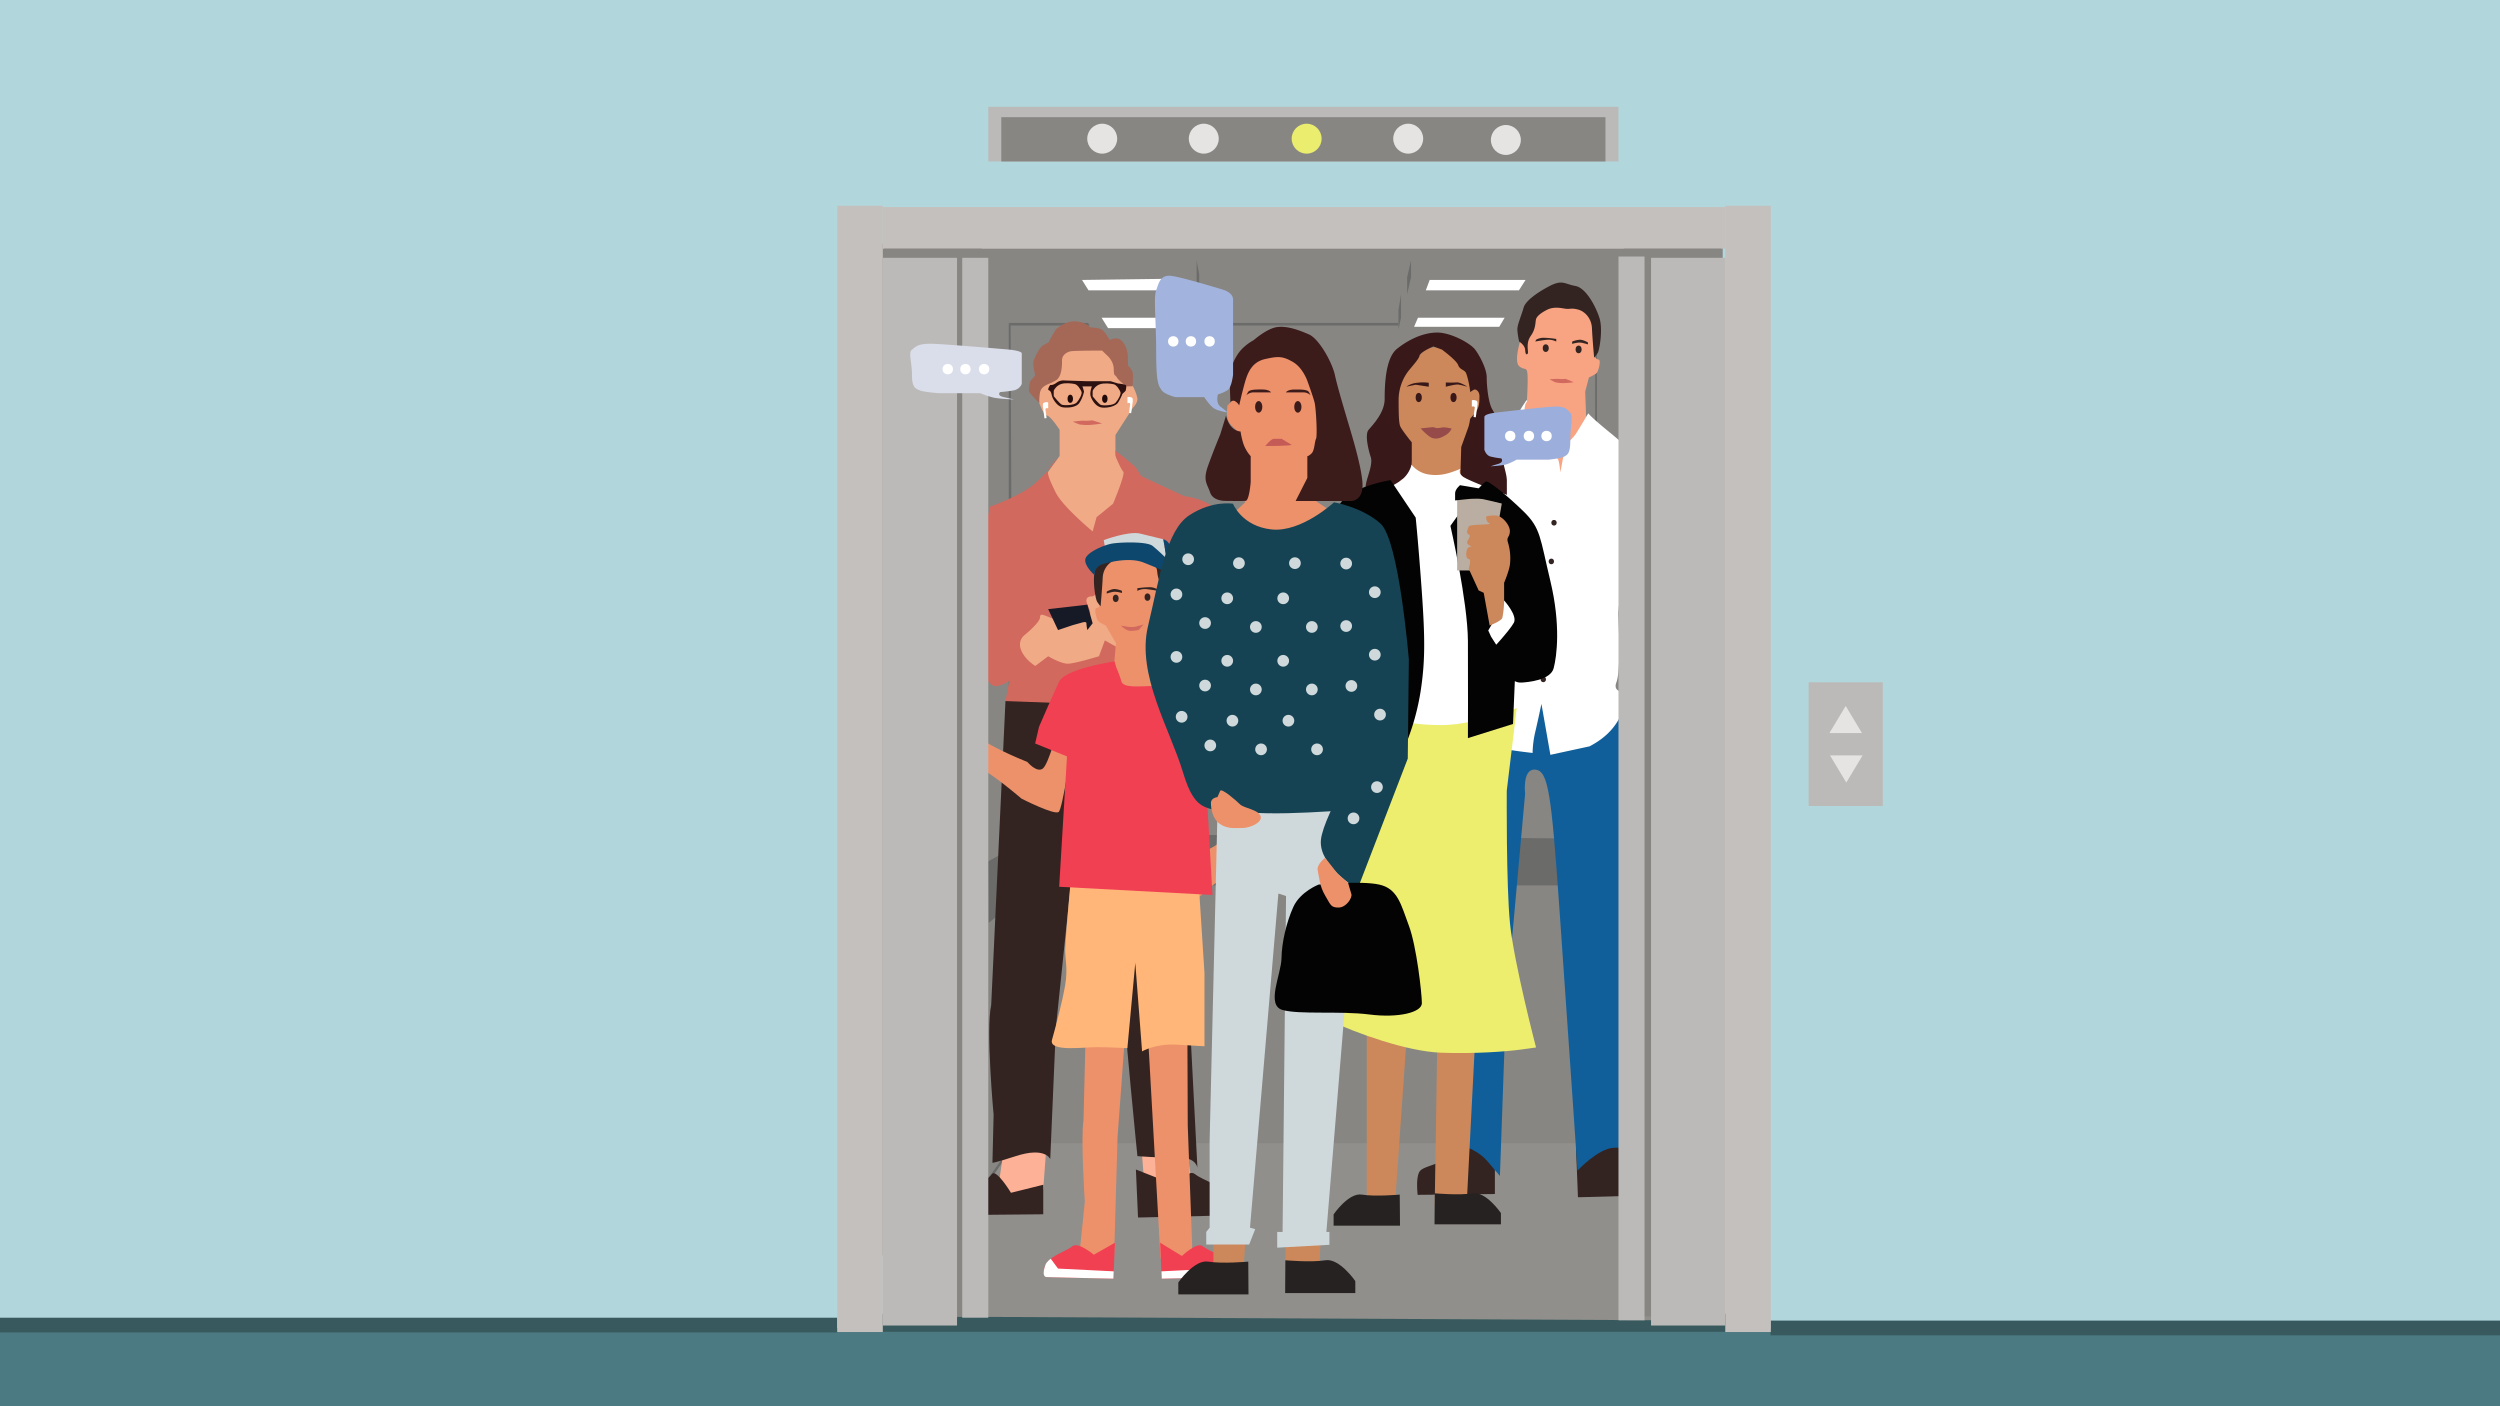 <svg xmlns="http://www.w3.org/2000/svg" viewBox="0 0 1920 1080"><rect x="0" y="0" width="1920" height="1080" fill="#333333" stroke="none"/><defs><style>.cls-1{fill:#b1d7dd;}.cls-2{fill:#4b7a82;}.cls-3{fill:#878683;}.cls-4{fill:#385a5e;}.cls-5{fill:#908f8b;}.cls-6{fill:#c4c0bd;}.cls-7{fill:#fff;}.cls-8{fill:#6b6b6a;}.cls-9{fill:#bcbab8;}.cls-10{fill:#e5e4e3;}.cls-11{fill:#105f9b;}.cls-12{fill:#f8a482;}.cls-13{fill:#332421;}.cls-14{fill:#d1695e;}.cls-15{fill:#f0ab86;}.cls-16{fill:#a56756;}.cls-17{fill:#2d1111;}.cls-18{fill:#21090a;}.cls-19{fill:#161926;}.cls-20{fill:#fdb196;}.cls-21{fill:#cc885b;}.cls-22{fill:#381818;}.cls-23{fill:#964a4a;}.cls-24{fill:#262221;}.cls-25{fill:#eded6e;}.cls-26{fill:#030303;}.cls-27{fill:#baaea2;}.cls-28{fill:#ed916b;}.cls-29{fill:#ffb678;}.cls-30{fill:#f14052;}.cls-31{fill:#cfd9db;}.cls-32{fill:#0d476d;}.cls-33{fill:#3c1b1b;}.cls-34{fill:#c55b56;}.cls-35{fill:#3ba2ad;}.cls-36{fill:#154353;}.cls-37{fill:#9caedb;}.cls-38{fill:#dadeea;}.cls-39{fill:#a2b4dd;}.cls-40{fill:#eaed6e;}</style></defs><g id="elevator3"><polygon class="cls-1" points="1920 1080 0 1080 0 0 1920 0 1920 1018.33 1920 1080"/><polygon class="cls-2" points="679 1020 1265.96 1020 1920 1022.76 1920 1080 0 1080 0 1020 679 1020"/><g id="Layer_10" data-name="Layer 10"><rect class="cls-3" x="660" y="187.03" width="663.05" height="776.93"/></g><rect class="cls-4" x="673.59" y="1009" width="663.41" height="13.84"/><polygon class="cls-5" points="778 878 683.74 1011 1325 1014.21 1226.1 878 778 878"/><rect class="cls-4" y="1012" width="643" height="11.32"/><rect class="cls-4" x="1359.71" y="1014.21" width="560.29" height="11.32"/><rect class="cls-6" x="643" y="158" width="35" height="865"/><rect class="cls-6" x="1325" y="158" width="35" height="865"/><rect class="cls-6" x="678" y="159" width="647" height="32"/><polygon class="cls-7" points="836 223 831 215 905 214 907.97 223 836 223"/><polygon class="cls-7" points="846 244 851 252 916.28 252 913.45 244 846 244"/><polygon class="cls-7" points="1098 215 1095 223 1166.52 223 1171.63 215 1098 215"/><polygon class="cls-7" points="1089 244 1086 251 1151.4 251 1155.56 244 1089 244"/><polygon class="cls-8" points="919 200 919 215 921 226 921 210.56 919 200"/><polygon class="cls-8" points="1083.67 200 1083.67 213 1080.67 226 1080.67 213 1083.67 200"/><polygon class="cls-8" points="1076.01 226 1076.01 244 1074 253 1074 237.98 1076.01 226"/><polygon class="cls-8" points="927 230 929 245 929 254.42 927 244.58 927 230"/><polygon class="cls-8" points="774.7 248 835.46 248 837 250 776.17 250 774.7 248"/><rect class="cls-8" x="929" y="248" width="145" height="2"/><polygon class="cls-8" points="1166.81 248 1165.51 250 1225.09 250 1225 651 1227 653 1226.39 248 1166.81 248"/><polygon class="cls-8" points="774.7 248 776.17 250 777.77 653 774.7 656.79 774.7 248"/><polygon class="cls-8" points="777.77 695.49 777.77 881.04 759.21 908.08 759.21 904.51 774.7 882.65 774.7 697.61 777.77 695.49"/><polygon class="cls-8" points="1227 695.49 1226.1 878 1244.83 908.08 1244.83 910.6 1224.82 878.3 1224.82 695.49 1227 695.49"/><path class="cls-8" d="M952,1143"/><rect class="cls-8" x="1001.29" y="257.74" width="3.07" height="620.26"/><polygon class="cls-8" points="759.21 708.82 795 680 1207.59 680 1244.83 708.82 1244.83 663.86 1208 644 798 640 758.84 661.54 759.21 708.82"/><rect class="cls-9" x="1389" y="524" width="57" height="95"/><polygon class="cls-10" points="1417.5 542.17 1430 563 1405 563 1417.5 542.17"/><polygon class="cls-10" points="1417.96 601 1405.46 580.17 1430.46 580.17 1417.96 601"/><rect class="cls-9" x="759" y="82" width="484" height="42"/><rect class="cls-3" x="769" y="90" width="464" height="34"/><path class="cls-11" d="M1009.75,552.58"/></g><g id="mark3"><path class="cls-12" d="M1181.14,232.12l-13.71,30.24s-4.8,15.26-.69,18.86,5.88,0,6.37,6.15-.46,20.49-.46,20.49l-6.55,16.79,32.72,40.5,19.62-36.55-1-27.83,2.85-10.88a37.8,37.8,0,0,0,5.38-2.9c2.06-1.44,3.43-8.69,2.74-10.14s-2,0-3.43-2.9-1.37-29-1.37-29l-16.9-19.55Z"/><path class="cls-12" d="M1092,516l.69,42s6.17,10.86,15.08,15.94,26.74,10.14,26.74,10.14l1.38-32.6s-19.89,8-23.32,4.34-4.8-7.24-4.11-15.94,2.74-25.36,2.74-25.36Z"/><path class="cls-12" d="M1253.82,520.3v28.41s-1.37,11.44-9.6,12.89-9.6,16.66-9.6,16.66l1.38,6.52s12.34-4.34,17.82-8.69,9.6-8,11-10.87,1.82-11.91,3-19,6.12-25.93,6.12-25.93Z"/><path class="cls-13" d="M1214.25,919.44l60-1.63s5.42-6.52,0-14.67-18.57-12.22-24-17.11-6.19-13.85-6.19-13.85l-33.64,10.21,1.44,37.05Z"/><path class="cls-13" d="M1148.07,894.18V917l-59.3.65s-1.84-14.5,2-18.58,18.26-5,22.67-13.08a89.46,89.46,0,0,0,6.74-16.25Z"/><path class="cls-11" d="M1113.05,755.34c-3.67,19.06,1.64,84.78,1.64,84.78l-.8,37.1s18.7,3.1,28.38,14.51l9.67,11.41,4.64-130.37,14.71-163.2s-2.33-19.33,7.73-18.51,12.39,18,18.58,106.38,13.93,201.61,13.93,201.61,15.88-17.24,28.06-17.58l12.18-.33-5.42-120.63-1.06-224.38L1120,525.87"/><path class="cls-7" d="M1114.63,551.46s20.45,18.83,31.14,21.73,31.26,5.07,31.26,5.07a77.42,77.42,0,0,1,2-15.94c2.06-8.69,4.8-21.73,4.8-21.73l6.86,39.12,30.09-6.52c9.68-5.07,17.25-11.59,22.38-20.65s7.87-14.85,5.13-18.47-9.6-2.9-6.86-10.15,2.13-32,2.13-32l-.76-20.92,2.74-29.71s4.47,12.4,5,19.61,1.2,44.15,1.2,44.15-4.12-5.79-5.49-5.79-1,15.21-1,15.21,4.47,10.87,7.21,11.6,25.14.72,25.14.72,5-12.32,4.35-19.56a46.25,46.25,0,0,0-2.06-10.87s-1.72-114.71-6-125.1-22.8-27.06-37.88-39.37-16.19-14.49-16.19-14.49-6.44,10.86-9.18,15.21-8.23,8.7-8.23,8.7l-4.08,21.57s-.72-9.26-2.09-10.71-3.43-2.17-4.8-5.79,0-5.07-6.17-11.59-12.8-11-13.94-14.92-.23-9,1-10.81,0-1.64,0-1.64-6.84,9.85-7.25,12.45-1.09-.3-11.38,4.05-31.83,11.69-36.83,19.61-18.71,55-22.13,81.82-8.23,65.21-8.23,65.21l-5.49-7.24,3.43,13.76L1081,502.2l9.6,14.48s0,5.79,9.6,5.79h13.71s0-9.42,2.06-10.14,4.12-2.17,5.49-8l1.37-5.8-4.92,0s-1.25-5.36.8-13.54,3.43-17.59,3.43-23,4.8-15.57,4.8-15.57,1.37,30.43,0,35.5-8.23,44.92-8.23,44.92Z"/><path class="cls-13" d="M1166.74,262.36s4.35,2.57,4.58,6.36,1.14,3.92,2,2.77-1.83-7.68,2.29-13.48,3.42-10.87,4.11-13,3.43-4.54,8.23-7,9.6-1.71,13.71-1,4.8-.72,10.29.73,10.36,7,10.67,14.36,1.67,22.59,1.67,22.59a25.8,25.8,0,0,0,2.74-3.63c1.37-2.17,4.12-18.11,1.37-26.8s-10.28-23.19-18.51-24.64-9.9-5.07-19.69,0-18.71,11.59-20.08,16.67-4.8,13-4.8,16.66A53.47,53.47,0,0,0,1166.74,262.36Z"/><path class="cls-13" d="M1195.2,260.32v2a13.37,13.37,0,0,0-7.89-1.29c-4.8.57-8.23,1.29-8.23,1.29l.69-1.45a11.33,11.33,0,0,1,6.17-1.45A67.68,67.68,0,0,1,1195.2,260.32Z"/><path class="cls-13" d="M1207.41,262.36v1.76s4.46-1.45,7.27-.88a41.27,41.27,0,0,1,4.86,1.29V263s-3.43-2.09-6.17-2.09A17.46,17.46,0,0,0,1207.41,262.36Z"/><path class="cls-14" d="M1190.05,291.34s6-.6,7.45-.3a23.75,23.75,0,0,0,4.92-.08l6.15,2.56a56.94,56.94,0,0,1-8,.72,28,28,0,0,1-6.43-.72Z"/><ellipse class="cls-13" cx="1193.48" cy="401.47" rx="2.06" ry="2.17"/><ellipse class="cls-13" cx="1191.43" cy="431.18" rx="2.06" ry="2.17"/><ellipse class="cls-13" cx="1189.37" cy="461.61" rx="2.06" ry="2.17"/><ellipse class="cls-13" cx="1186.63" cy="490.59" rx="2.06" ry="2.17"/><ellipse class="cls-13" cx="1185.26" cy="521.75" rx="2.06" ry="2.17"/><ellipse class="cls-13" cx="1187.13" cy="267.37" rx="2.34" ry="2.96"/><ellipse class="cls-13" cx="1212.37" cy="268.36" rx="2.34" ry="2.96"/></g><g id="peter3"><path class="cls-15" d="M827.69,262.35s-27.14,23.53-28.34,28.7-1.21,18.36-1.21,18.36,3,9.19,6,9.76,9.65,10.91,9.65,10.91v20.08L795.12,376l36.8,60.26,41.61-58.54-12.66-20.09-4.23-7.46V334.09l13.27-20.66s4.22-4.25,3.62-7.58-3-9.06-4.22-10.21-13.87-26.4-13.87-26.4Z"/><path class="cls-16" d="M846.39,269.24s-21.11,0-24.13.57-6.63,2.87-6.63,6.89,0,12.63-4.82,15.5-9.66,3.44-11.46,7.46-1.21,9.75-1.21,9.75-7.84-7.46-7.84-9.18,0-6.89,1.81-8.61a25.35,25.35,0,0,0,3-3.44s-2.41-8.61-1.2-11.48,4.22-9.76,7.23-11.48,4.23-2.29,4.23-2.29S810.2,253.17,812,252s7.24-5.74,14.48-5.16,10.85,4.59,10.85,4.59,6.64.21,9,1.83,6,7.92,6,7.92,4.83-2.86,8.45,0,5.42,8.61,5.42,13.21v6.23s3,2.95,3.62,5.24,0,10.79,0,10.79l-4.82.12s-6-4.59-7.24-6.89-2.41-.57-2.41-6.31-4.22-9.76-4.22-9.76Z"/><path class="cls-17" d="M806.58,295.64s-2.41,3.44-1.2,4,1.81,1.15,2.41,4,4.22,8.6,8.44,9.18,10.49,0,12.78-3.45a25.52,25.52,0,0,0,3.51-8.6,34.83,34.83,0,0,0-1.21-4h7.24s-1.82,4.78-.91,7.56,3.9,8.32,9,8.7,10.24-1.34,11.91-3.64a40.28,40.28,0,0,0,3.48-6.88l2.41-2.3s1.21-4,0-4.59-6-1.15-6-1.15L853,292.77H834.65l-17.21-.57a8.88,8.88,0,0,0-6,1.72C808.39,296.21,806.58,295.64,806.58,295.64Z"/><path class="cls-15" d="M809.27,304.24s4.62,6,6.35,6.59,9.19.55,11.23-1.65,4.35-6.58,3.77-8.23-2.89-5.49-5.19-6-7.28-1.1-10.56,0-5.6,4.31-5.6,5.45Z"/><path class="cls-15" d="M839.15,304.39s4.62,6,6.35,6.59,9.19.55,11.23-1.65,4.34-6.58,3.77-8.23-2.89-5.49-5.19-6-7.28-1.1-10.57,0-5.59,4.31-5.59,5.45Z"/><ellipse class="cls-18" cx="821.96" cy="306.26" rx="2.11" ry="3.16"/><ellipse class="cls-18" cx="848.5" cy="306.26" rx="2.11" ry="3.16"/><path class="cls-14" d="M812.61,351.31s-6.7,7-7.57,9.53.34,6.54,5.77,17.44,28.34,29.85,28.34,29.85l3-10.91,12.66-10.33s9.65-22.95,7.85-24.68-5.51-10.9-5.51-10.9l-.53-5.16s14.48,10.9,16.29,13.77l3.62,5.74,33.17,15.49s24.13,1.93,30.76,19.34,4.83,85.12,4.83,85.12,5.87,29.27.22,36.44-14.74,6-23.47,6.6-11.74,14.92-11.74,14.92l-8.44,27s-39.2,6.67-62.73,5.34-59.44-11.57-64.1-15.34-2.85-22.14-2.85-22.14l3-15.5s-7.11,4.59-11.4,4-17.55-18.37-17.55-28.12,3.26-50.51,3.26-50.51l10.61-59.11s21.71-7.46,33.17-16.64A102.73,102.73,0,0,0,812.61,351.31Z"/><path class="cls-15" d="M846.43,453.43l-7.28,4.63s-4.76-.61-4.79,3.14,6.66,11.23,0,14.09-18.17,2.3-25.09,0-10.53-5.18-10.53-1.16-12.06,13.77-12.06,13.77-5.43,4-2.41,11.48,10.85,12.05,10.85,12.05L805,504s9.66,5.72,15,5.72S844,504,844,504l4.54-12.19L870.18,504l15.64,7.44,7.15-5.16s-.74-12-3.15-13.2-9.61-5.17-9.61-5.17-4.15-9-6.62-14.56-12.38-15.28-17.38-17.58A26.66,26.66,0,0,0,846.43,453.43Z"/><path class="cls-19" d="M805,467.82l7.57,16.07,11.14-3.75,7-1.94s3.68-1.27,3.65.49a31.67,31.67,0,0,0,.73,5.2l4.06-5.2-4.06-14.32Z"/><polygon class="cls-20" points="771.6 877.6 767.11 909.09 775.8 921.84 801.21 913.25 804.17 873.58 771.6 877.6"/><polygon class="cls-20" points="876.04 873.58 879.32 915.94 927.8 918.94 915.77 911.63 910.19 875.1 876.04 873.58"/><path class="cls-13" d="M876.78,935l68.47-1.62s6.19-6.48,0-14.58-21.21-12.14-27.39-17-11.76,9.67-11.76,9.67l-33.73-13.28L874,935Z"/><path class="cls-13" d="M801.21,909.89v22.67l-67.71.65s-2.1-14.42,2.32-18.46,20.41-5.22,25.89-13c3.26-4.63,14.72,14.31,14.72,14.31Z"/><path class="cls-13" d="M761.23,771.93c-4.2,18.94,1.86,84.24,1.86,84.24l-.9,36.87s2.48-.11,17.85-5.11c22.92-7.46,26.54,2.29,26.54,2.29l4.35-101,16.8-162.17s-2.66-19.2,8.83-18.39,14.14,17.92,21.21,105.71,15.76,173.53,15.76,173.53,17.46,1.48,31.37,1.14,14.72,7.86,14.72,7.86l-6.18-119.86-3.12-233.5L772.2,538.41"/><path class="cls-14" d="M823.75,323.85s7.25-1,9.06-.71a33.09,33.09,0,0,0,6-.35l7.63,2.38a79.06,79.06,0,0,1-9.68,1.2,39.13,39.13,0,0,1-7.87-.43Z"/><path class="cls-7" d="M865.88,305v4.61s2.38-.78,2.08,1.14-.85,6.35-.85,6.35l1.63.22,1.17-8.75s.31-2.52-.45-3.09a5.76,5.76,0,0,0-2.51-.63Z"/><path class="cls-7" d="M805,309v4.6s-2.37-.77-2.08,1.14.85,6.36.85,6.36l-1.62.21-1.17-8.74s-.31-2.52.45-3.09a5.64,5.64,0,0,1,2.5-.64Z"/></g><g id="amy3"><polygon class="cls-21" points="1096.1 267.28 1074.73 286.87 1065.82 341.5 1078.29 391.96 1106.79 398.5 1137.07 380.68 1141.82 326.06 1141.82 293.6 1115.1 265.5 1096.1 267.28"/><path class="cls-22" d="M1100.85,266.09s-10.09,4.16-10.68,7.13-6.53,8.9-9.5,13.06a36.92,36.92,0,0,0-6.53,20.19c0,8.31,0,17.81,1.18,20.78s8.91,12.47,8.91,12.47v13.65s0,7.13-1.78,11.28-4.75,1.78-7.13,4.75-11.87,17.22-11.87,17.22l-3,7.72s-7.13-5.94-8.91-10.09-3.56-7.13-2.37-13.07,5.34-14.84,3.56-20.18-4.64-17.22-1.73-20.78,12.42-13.07,12.42-23.75.59-31.47,9.5-38.6,20.19-12.46,30.87-12.46,25.53,8.31,29.1,13.06,8.9,14.84,8.9,21.37,1.19,19,4.16,24.35,9.5,14.84,9.5,17.81-1.19,13.65-1.19,19.59,3,11.88,3,17.81v10.66l-29.09-10.66s-6.54-4.15-6.54-5.34.6-20.78.6-20.78,3-8.31,5.34-14.84,2.38-19,1.78-25.54-2.37-14.25-3.56-16.62-4.75-2.37-5.94-5.94-12.47-11.87-12.47-11.87Z"/><path class="cls-22" d="M1097.29,294v3l-10-1.52-7.2,1.46a17.48,17.48,0,0,1,8.61-3A31.43,31.43,0,0,1,1097.29,294Z"/><path class="cls-22" d="M1110.38,293.73V297s7.56-2,9.7-1.65,6.85,1.65,6.85,1.65-5.31-3.56-8.27-3.3A78.61,78.61,0,0,1,1110.38,293.73Z"/><ellipse class="cls-22" cx="1089.57" cy="305.28" rx="2.37" ry="3.56"/><path class="cls-23" d="M1091.07,329s5.79,6.5,9.1,7.45,6.44,0,10.07-2.29a11.48,11.48,0,0,0,4.64-5s-5.27-1.33-7.47-.83a20.16,20.16,0,0,1-4.46.45,6.31,6.31,0,0,0-2.93-.7Z"/><ellipse class="cls-22" cx="1116.29" cy="305.28" rx="2.37" ry="3.56"/><path class="cls-7" d="M1084.06,356.89a21,21,0,0,0,13.23,7.52c8.91,1.43,16-1.25,19-2.29s5.45-2.15,5.45-2.15-2.17,2.58,1.24,5.71,32.73,13.81,32.73,13.81,17,15,19.92,19.19,7.23,13.14,9,22,10,55,10,55,3,24.2,0,31.21c-9,21.06-31.06,17-31.06,17l-31.06,3-18-12,7-20s17.48,8.12,21,1,27.38-3.18,18-5c-14.33-2.81-38.06-25.19-10-26.05l9-24.05,4.78,59.26-2.78,66-115.37,2.9-3-141.31-2.37,45.12V512.4L1064,548.71l-3.56,30.88s-41-44.05-45.16-60.68-1-51.21-1-76.14a118.42,118.42,0,0,1,8.75-44.27s3-10.69,20.79-16,24.34-8.32,31.46-13.07A21.82,21.82,0,0,0,1084.06,356.89Z"/><polygon class="cls-21" points="1049.68 758.54 1049.68 923.46 1071.45 923.46 1091.4 638.62 1106.24 649.13 1101.85 925.47 1126.31 926.72 1142.77 607.49 1061.93 583.54 1049.68 758.54"/><path class="cls-24" d="M1075,917.46s-18.84,1.69-29.07,0-21.72,15.16-21.72,15.16v8.67h51Z"/><path class="cls-24" d="M1101.92,916.47s18.84,1.69,29.07,0,21.72,15.17,21.72,15.17v8.66h-51Z"/><path class="cls-25" d="M1045.8,548.55s-18,99.43-27.25,122.06-12.25,48.69-27.28,62.72,8,40.07,29.06,50.09,60.11,24.05,86.16,25.05,50.77-.91,62-2.46l11.19-1.55s-17-65.12-20-95.18-2.48-102.1-2.48-102.1l7.65-63.42s-18,8.33-45.68,12.28S1045.8,548.55,1045.8,548.55Z"/><path class="cls-26" d="M1067.93,368.75s-21.74,3.37-33.67,12.64-21.93,41.55-22.44,69,0,64.19,0,64.19,9.47,21.53,17.51,33S1043,562.87,1043,562.87s2.42-29.41,2.42-35.68-4.48-15.79-4.48-15.79l1.48-48.85,2.31,31.42.13,59,35.26,17.58a183.52,183.52,0,0,0,11-40.18c3.4-22.44,3.36-39.88.88-75.25s-4.75-57.59-4.75-57.59Z"/><path class="cls-26" d="M1155.16,461.15s10.5,11.58,7.47,17.14c-1.78,3.26-6.65,9.09-10.38,13.35-2.62,3-4.68,5.23-4.68,5.23s2.58,18.07,7.81,21.06,7.89,6.59,13.07,6.29,22.33-1.79,24.77-11.06,5.52-33.32-2.53-66.89-7.31-40.57-20.7-53.59-24.9-21.81-28.17-22.93-27.9,34.11-27.9,34.11,13.26,57.78,13.44,88.42,0,74.58,0,74.58L1162,556l1.61-38.11-18.51-29-2.12-4.69,11.9-20.72"/><path class="cls-27" d="M1119.09,381.64v56.48h25.3l9.27-53s-11.3-2.25-18.83-2.25A125.76,125.76,0,0,1,1119.09,381.64Z"/><path class="cls-21" d="M1127.94,436.71l7.68,16.76,3.87,1.79,4.56,25.13s9.21-3.43,9.79-6.06a69.21,69.21,0,0,0,1.32-13.18V447.6s3.55-8.36,4.41-13.59a41.56,41.56,0,0,0-1.4-17.2c-1.5-4.6,1.29-3.91,1.4-8.77s-5.89-11.91-10.79-12.15-7.42.83-7.42.83-.36,4,2.58,5.25-15.36.5-16,2.36-2.37,5,0,6.07-1,4.31-1.21,6.07,3.59,3.27,3.59,3.27a3.57,3.57,0,0,0-3.59,2.13c-.93,2.39-1.16,7.18,1.21,7.42S1127.94,436.71,1127.94,436.71Z"/><path class="cls-26" d="M1121.28,372.63s-3.76,3.1-3.76,6.2v5.51s14.3-1.63,17.31-1.63,21.09,4.65,21.09,4.65v-3.71l-2.26-5.56Z"/><path class="cls-21" d="M1128.92,301.37a14.35,14.35,0,0,1,3.31-2.18c1.18-.37,4.14,1.14,4,5.48s.14,8.42-3.68,12.86l-3.82,4.44Z"/><path class="cls-7" d="M1130.37,307.39v4.91s2.53-.83,2.22,1.21-.91,6.77-.91,6.77l1.73.23,1.25-9.31s.33-2.69-.48-3.3a6.13,6.13,0,0,0-2.67-.68Z"/></g><g id="adam3"><path class="cls-28" d="M887.05,424.53l13.25,29.22s4.64,14.74.66,18.22-9.62,4.54-10.09,10.48,1,23.19,1,23.19l9.75,8.3L881.2,565.55l-26.09-49.28L857.05,494l-7.86-13.69a36.36,36.36,0,0,1-5.21-2.8c-2-1.4-3.31-8.4-2.65-9.8s2,0,3.32-2.8S846,437,846,437l16.33-18.89Z"/><path class="cls-28" d="M832.13,860.35c-2.2,14.06,1,62.57,1,62.57l-4.65,45.55s10.61-6.49,16.42,1.93,10.6-1,10.6-1l2.79-96.23,8.83-120.46s-1.4-14.26,4.64-13.66,7.44,13.31,11.15,78.52,8.37,148.81,8.37,148.81,11,5.2,18.36,5,5.8-18.17,5.8-18.17l-3.25-89-.64-165.62L836.32,691"/><path class="cls-13" d="M901,453.75s-4.2,2.48-4.42,6.14-1.1,3.79-2,2.68,1.76-7.42-2.21-13-3.31-10.5-4-12.6-3.31-4.39-8-6.75-9.27-1.66-13.25-1-4.64-.7-9.94.7-10,6.77-10.31,13.89-1.61,21.82-1.61,21.82a24.58,24.58,0,0,1-2.65-3.5c-1.33-2.1-4-17.5-1.33-25.9s9.94-22.41,17.89-23.81,17.35-3.5,26.81,1.4,14.14,14.43,15.46,19.33,2.9,29.35,2.9,32.85S901,453.75,901,453.75Z"/><path class="cls-13" d="M873.47,451.78v2a12.86,12.86,0,0,1,7.61-1.25c4.64.55,8,1.25,8,1.25l-.67-1.4a10.94,10.94,0,0,0-6-1.4A65.12,65.12,0,0,0,873.47,451.78Z"/><path class="cls-13" d="M861.66,453.75v1.7s-4.31-1.4-7-.85a38.64,38.64,0,0,0-4.69,1.25v-1.48s3.31-2,6-2A16.78,16.78,0,0,1,861.66,453.75Z"/><path class="cls-14" d="M878.3,479.55s-5.64,1.62-7.06,1.91a22.84,22.84,0,0,1-4.75-.08l-5.58-.86s3.77,4,7.34,4a26.87,26.87,0,0,0,6.21-.7Z"/><ellipse class="cls-13" cx="881.26" cy="458.59" rx="2.26" ry="2.86"/><ellipse class="cls-13" cx="856.87" cy="459.54" rx="2.26" ry="2.86"/><path class="cls-28" d="M958.9,590.44c-1,5.06,8.7,44.25,8.7,44.25s.26,19.75-17.26,31.35a248.93,248.93,0,0,0-30.62,24l-10.1-31.75s31.89-5.8,33.82-22.23-8.7-56.52-8.7-56.52l12.57-5Z"/><path class="cls-28" d="M823,574.24s-6.89,46.38-9.87,49.28-28.55-10.14-28.55-10.14-26.64-22.73-32.68-23.2S734,586.8,733.36,578.59,721.67,554,730.27,553s18.38,1,18.53,8.7S789,585.17,789,585.17s7.18,8.58,11.84,5.11,12.29-32.95,12.29-32.95l12.79,7.25Z"/><path class="cls-29" d="M823.15,666.51s-4.82,53.5-5.07,61.78,2.18,15.06,0,28.1-7.46,32.72-10.14,42.2,24.38,5.62,34,5.62,23.89.78,23.89.78l6.07-65.52,5.22,68s10.24-6.14,26.66-5.17l21.26,1.23V747.43L920,668.93l-94.06-2.42"/><path class="cls-30" d="M856,508s-37.67,5.43-42.51,15.41-15.56,34.9-15.56,34.9L795,571l24.45,9.94-6,100.1,117.73,6.3L924.93,576.6l4.56,11.11,29.82-3.38S951,531,934.51,520.88a56.7,56.7,0,0,0-33.28-8s-7.9,13.71-17.42,14-21.21,1.37-22.52-3.45a84.93,84.93,0,0,0-3.9-10.59"/><path class="cls-30" d="M894.19,982l49.21-1.21s4.44-4.86,0-10.93-15.24-9.11-19.69-12.75-16,7.5-16,7.5L891,954.4l1.19,27.6Z"/><path class="cls-7" d="M892,976.39l42.77-2.12,5.52-7.56s3.23,2.12,4.17,4.84,2.79,9-1,9.24S892.21,982,892.21,982Z"/><path class="cls-30" d="M853.11,982l-49.2-1.21s-4.45-4.86,0-10.93,15.24-9.11,19.69-12.75,16.45,6.53,16.45,6.53l16.23-9.24L855.1,982Z"/><path class="cls-7" d="M855.34,976.39l-42.78-2.12L807,966.71s-3.22,2.12-4.17,4.84-2.78,9,1,9.24S855.1,982,855.1,982Z"/><path class="cls-31" d="M847.67,414.81s19.17-7.2,28-5,17.7,4.32,17.7,4.32L897,434.49l-47.43-8.86Z"/><path class="cls-32" d="M840.76,441.84s-8-7-7.26-12.25,14.24-11,20.34-12.08,26.74-1.88,31.4,1.77a144.49,144.49,0,0,1,10.85,10l-2.69-15.1s4.17.66,5.69,6.31,3.91,22,3.91,22-16-7.11-25.07-10.58-22.23-1.22-30.28,1.11S840.76,441.84,840.76,441.84Z"/></g><g id="este3"><polygon class="cls-21" points="931.92 800.91 931.92 975.27 954.93 975.27 976.03 674.12 991.71 685.24 987.08 977.39 1012.94 978.71 1030.34 641.2 944.87 615.89 931.92 800.91"/><path class="cls-24" d="M958.67,968.93s-19.92,1.78-30.73,0-23,16-23,16v9.16h53.9Z"/><path class="cls-24" d="M987.15,967.88s19.92,1.79,30.73,0,23,16,23,16v9.17H987Z"/><path class="cls-28" d="M966.11,267.93,950.52,298,945,309.14l-2.23,2.22s-1.11,6.22,0,10.35,4.46,6.36,6.69,8.59S956.09,386,956.09,386l-14.48,13.36L986.16,484,1024,393.78l-20-13.36,17.82-61.26-16.7-53.46Z"/><path class="cls-33" d="M952.75,331.41s1.11,7.8,3.34,12.25a27.78,27.78,0,0,0,4.45,6.69v19.88s-1.11,14.26-3.89,14.45-15.92,0-15.92,0-9.14.19-11.37-6.49-5.63-9-1.7-20.1,9.49-24.45,9.49-24.45l4.46-14.48s1.11,5.57,4.45,8.91A10.38,10.38,0,0,0,952.75,331.41Z"/><path class="cls-33" d="M945,309.14a2.44,2.44,0,0,1,3.34-1.12,8.33,8.33,0,0,1,3.34,3.34s2.23-10,4.46-17.82,5.57-15.59,15.59-17.82,13.37-2.23,21.16,2.23,11.26,14.86,11.26,14.86,4.34,11.87,5.45,16.33,2.23,25.61,1.11,27.84-1.11,8.91-3.34,11.14-3.34,2.23-3.34,2.23v16.7l-9,17.72h42.77s9.66.1,8.55-14.38-10-42.32-12.26-50.12-6.68-22.27-8.91-32.3-12.25-27.84-20-31.18-16.71-6.69-24.51-5.57-17.82,10-17.82,10a38.58,38.58,0,0,0-8.91,6.69c-4.45,4.45-7.8,11.94-8.91,16.55S945,309.14,945,309.14Z"/><ellipse class="cls-33" cx="966.67" cy="312.48" rx="2.78" ry="4.46"/><ellipse class="cls-33" cx="996.74" cy="312.48" rx="2.78" ry="4.46"/><path class="cls-33" d="M976.14,301.34s-1.12-2.18-6.69-2.21-10,0-11.1,2.21l-1.15,2.23a8.14,8.14,0,0,1,5.51-2.22Z"/><path class="cls-33" d="M987.6,301.34s1.11-2.18,6.68-2.2,10,0,11.11,2.2l1.14,2.23a8.13,8.13,0,0,0-5.5-2.22Z"/><path class="cls-34" d="M971.68,342.55s4.46-5.57,6.68-5.57h5.93s5.21,3.34,7.44,4.46S971.68,342.55,971.68,342.55Z"/><path class="cls-35" d="M1219.54,1305.13"/><polygon class="cls-31" points="935.06 622.21 929 876 929 942.84 926.4 946.11 926.4 955.82 959.34 955.82 964 944 960 942.84 981.8 686.23 987.68 688.15 985.02 946.11 980.91 946.11 980.91 958.22 1021 956 1021 946.11 1018.66 946.11 1046.77 605 936.97 601 935.06 622.21"/><path class="cls-36" d="M946.94,386.89s6.83,17.35,29.7,19.73,47.89-20.84,47.89-20.84,21.58,3.59,35.78,16.41S1082,506.5,1082,506.5l-.83,76.08L1042.55,682.9s-30.11-17.9-28.08-37.9S1053,566.67,1053,566.67s-2.7-67.83-6.1-86.25,23.61,79.45,23.61,79.45l-14.3,60.39s-63.31,6.4-96.2,3.74-41.57,2-51.53-31-35.69-75-26.83-112,13.86-73.72,31.86-85.36S946.94,386.89,946.94,386.89Z"/><path class="cls-26" d="M1012.69,679.36s-14.08,5.42-19.39,17.14-8.92,27.17-9.11,39.44S972,772,985,775.67s44.26.6,66.63,3.45,40.37-1.58,40.37-8.69-4-43.55-10-59.55-8.46-28.37-22.73-31.52S1012.69,679.36,1012.69,679.36Z"/><path class="cls-28" d="M1017.69,658.78s-6.69,5.1-5.69,9.66,1.37,12.06,5.69,19.31S1022,697,1028,697s10.72-7.64,9.86-10.32-2.55-8.79-2.55-8.79-4.81-4-8.06-6.93"/><circle class="cls-31" cx="942.5" cy="459.5" r="4.5"/><circle class="cls-31" cx="964.5" cy="481.5" r="4.5"/><circle class="cls-31" cx="985.5" cy="459.5" r="4.5"/><circle class="cls-31" cx="1007.5" cy="481.5" r="4.5"/><circle class="cls-31" cx="942.5" cy="507.5" r="4.5"/><circle class="cls-31" cx="964.5" cy="529.5" r="4.5"/><circle class="cls-31" cx="985.5" cy="507.5" r="4.5"/><circle class="cls-31" cx="1007.5" cy="529.5" r="4.5"/><circle class="cls-31" cx="946.5" cy="553.5" r="4.5"/><circle class="cls-31" cx="968.5" cy="575.5" r="4.5"/><circle class="cls-31" cx="989.5" cy="553.5" r="4.5"/><circle class="cls-31" cx="1011.5" cy="575.5" r="4.5"/><circle class="cls-31" cx="1033.86" cy="432.81" r="4.5"/><circle class="cls-31" cx="1055.86" cy="454.81" r="4.5"/><circle class="cls-31" cx="1033.86" cy="480.81" r="4.5"/><circle class="cls-31" cx="1055.86" cy="502.81" r="4.5"/><circle class="cls-31" cx="1037.86" cy="526.81" r="4.5"/><circle class="cls-31" cx="1059.86" cy="548.81" r="4.5"/><circle class="cls-31" cx="903.5" cy="456.5" r="4.5"/><circle class="cls-31" cx="925.5" cy="478.5" r="4.5"/><circle class="cls-31" cx="903.5" cy="504.5" r="4.5"/><circle class="cls-31" cx="925.5" cy="526.5" r="4.5"/><circle class="cls-31" cx="907.5" cy="550.5" r="4.5"/><circle class="cls-31" cx="929.5" cy="572.5" r="4.5"/><circle class="cls-31" cx="951.5" cy="432.5" r="4.5"/><circle class="cls-31" cx="994.5" cy="432.5" r="4.5"/><circle class="cls-31" cx="912.5" cy="429.5" r="4.5"/><circle class="cls-31" cx="1057.5" cy="604.5" r="4.5"/><circle class="cls-31" cx="1039.5" cy="628.5" r="4.5"/><path class="cls-28" d="M935,612.19s-5,.46-5,4.52,1,12.18,7.11,16.24,12.18,2.84,17.25,2.94,15.4-4,13.79-9.07-12.77-6.05-15.82-9.09-14.21-12.65-15.22-10.39S935,612.19,935,612.19Z"/></g><g id="door2"><rect class="cls-3" x="1247" y="191" width="75" height="820"/><rect class="cls-3" x="679" y="191" width="75" height="820"/><rect class="cls-9" x="678" y="198" width="57" height="820"/><rect class="cls-9" x="1268" y="198" width="57" height="820"/><rect class="cls-9" x="739" y="198" width="20" height="814"/><rect class="cls-9" x="1243" y="197" width="20" height="817"/></g><g id="gossip3"><path class="cls-37" d="M1153,352.07s2.35,2.8-2.36,4.2-5.89,1.87-5.89,1.87,8.25-.47,11.78-1.4a41.36,41.36,0,0,0,8.24-3.74h24.73s9.43-.93,11.78-2.34S1206,348.79,1206,338s2.36-18.46,0-20.92-3.53-5.26-13-4.79-44.76,4.67-44.76,4.67-8.24.94-8.24,3.28v25.16s1.18,4.29,4.71,5.22A63,63,0,0,0,1153,352.07Z"/><circle class="cls-7" cx="1159.84" cy="334.86" r="3.99"/><circle class="cls-7" cx="1174.19" cy="334.86" r="3.99"/><circle class="cls-7" cx="1187.75" cy="334.86" r="3.99"/></g><g id="siri3"><path class="cls-38" d="M768.08,301.12s-3,2.61,3,3.92,7.53,1.75,7.53,1.75-10.54-.44-15.06-1.31A62.74,62.74,0,0,1,753,302H721.41s-12-.87-15-2.18-6-1.75-6-11.78-3-17.22,0-19.51,4.51-4.91,16.56-4.47,57.2,4.36,57.2,4.36,10.54.87,10.54,3v23.48a8.37,8.37,0,0,1-6,4.87C774.1,300.68,768.08,301.12,768.08,301.12Z"/><circle class="cls-7" cx="755.8" cy="283.5" r="3.99"/><circle class="cls-7" cx="741.45" cy="283.5" r="3.99"/><circle class="cls-7" cx="727.89" cy="283.5" r="3.99"/></g><g id="speech3"><path class="cls-39" d="M935.4,302.86s-2.11,6.42,2.11,9.63a59.94,59.94,0,0,1,5.27,4.28s-7.38-1.07-10.55-3.21-7.38-8.56-7.38-8.56H902.7s-8.43-2.14-10.54-5.35-4.22-4.28-4.22-28.89-2.11-42.25,0-47.88,3.16-12,11.6-11,40.08,10.7,40.08,10.7,7.38,2.14,7.38,7.49v57.61s-1,9.8-4.22,11.94A27.16,27.16,0,0,1,935.4,302.86Z"/><circle class="cls-7" cx="928.97" cy="262.19" r="3.99"/><circle class="cls-7" cx="914.62" cy="262.19" r="3.99"/><circle class="cls-7" cx="901.07" cy="262.19" r="3.99"/></g><g id="floor31"><circle class="cls-10" cx="846.5" cy="106.5" r="11.5"/></g><g id="floor32"><circle class="cls-10" cx="924.5" cy="106.5" r="11.5"/></g><g id="floor33"><circle class="cls-40" cx="1003.5" cy="106.5" r="11.5"/></g><g id="floor34"><circle class="cls-10" cx="1081.5" cy="106.5" r="11.5"/></g><g id="floor35"><circle class="cls-10" cx="1156.5" cy="107.5" r="11.5"/></g></svg>